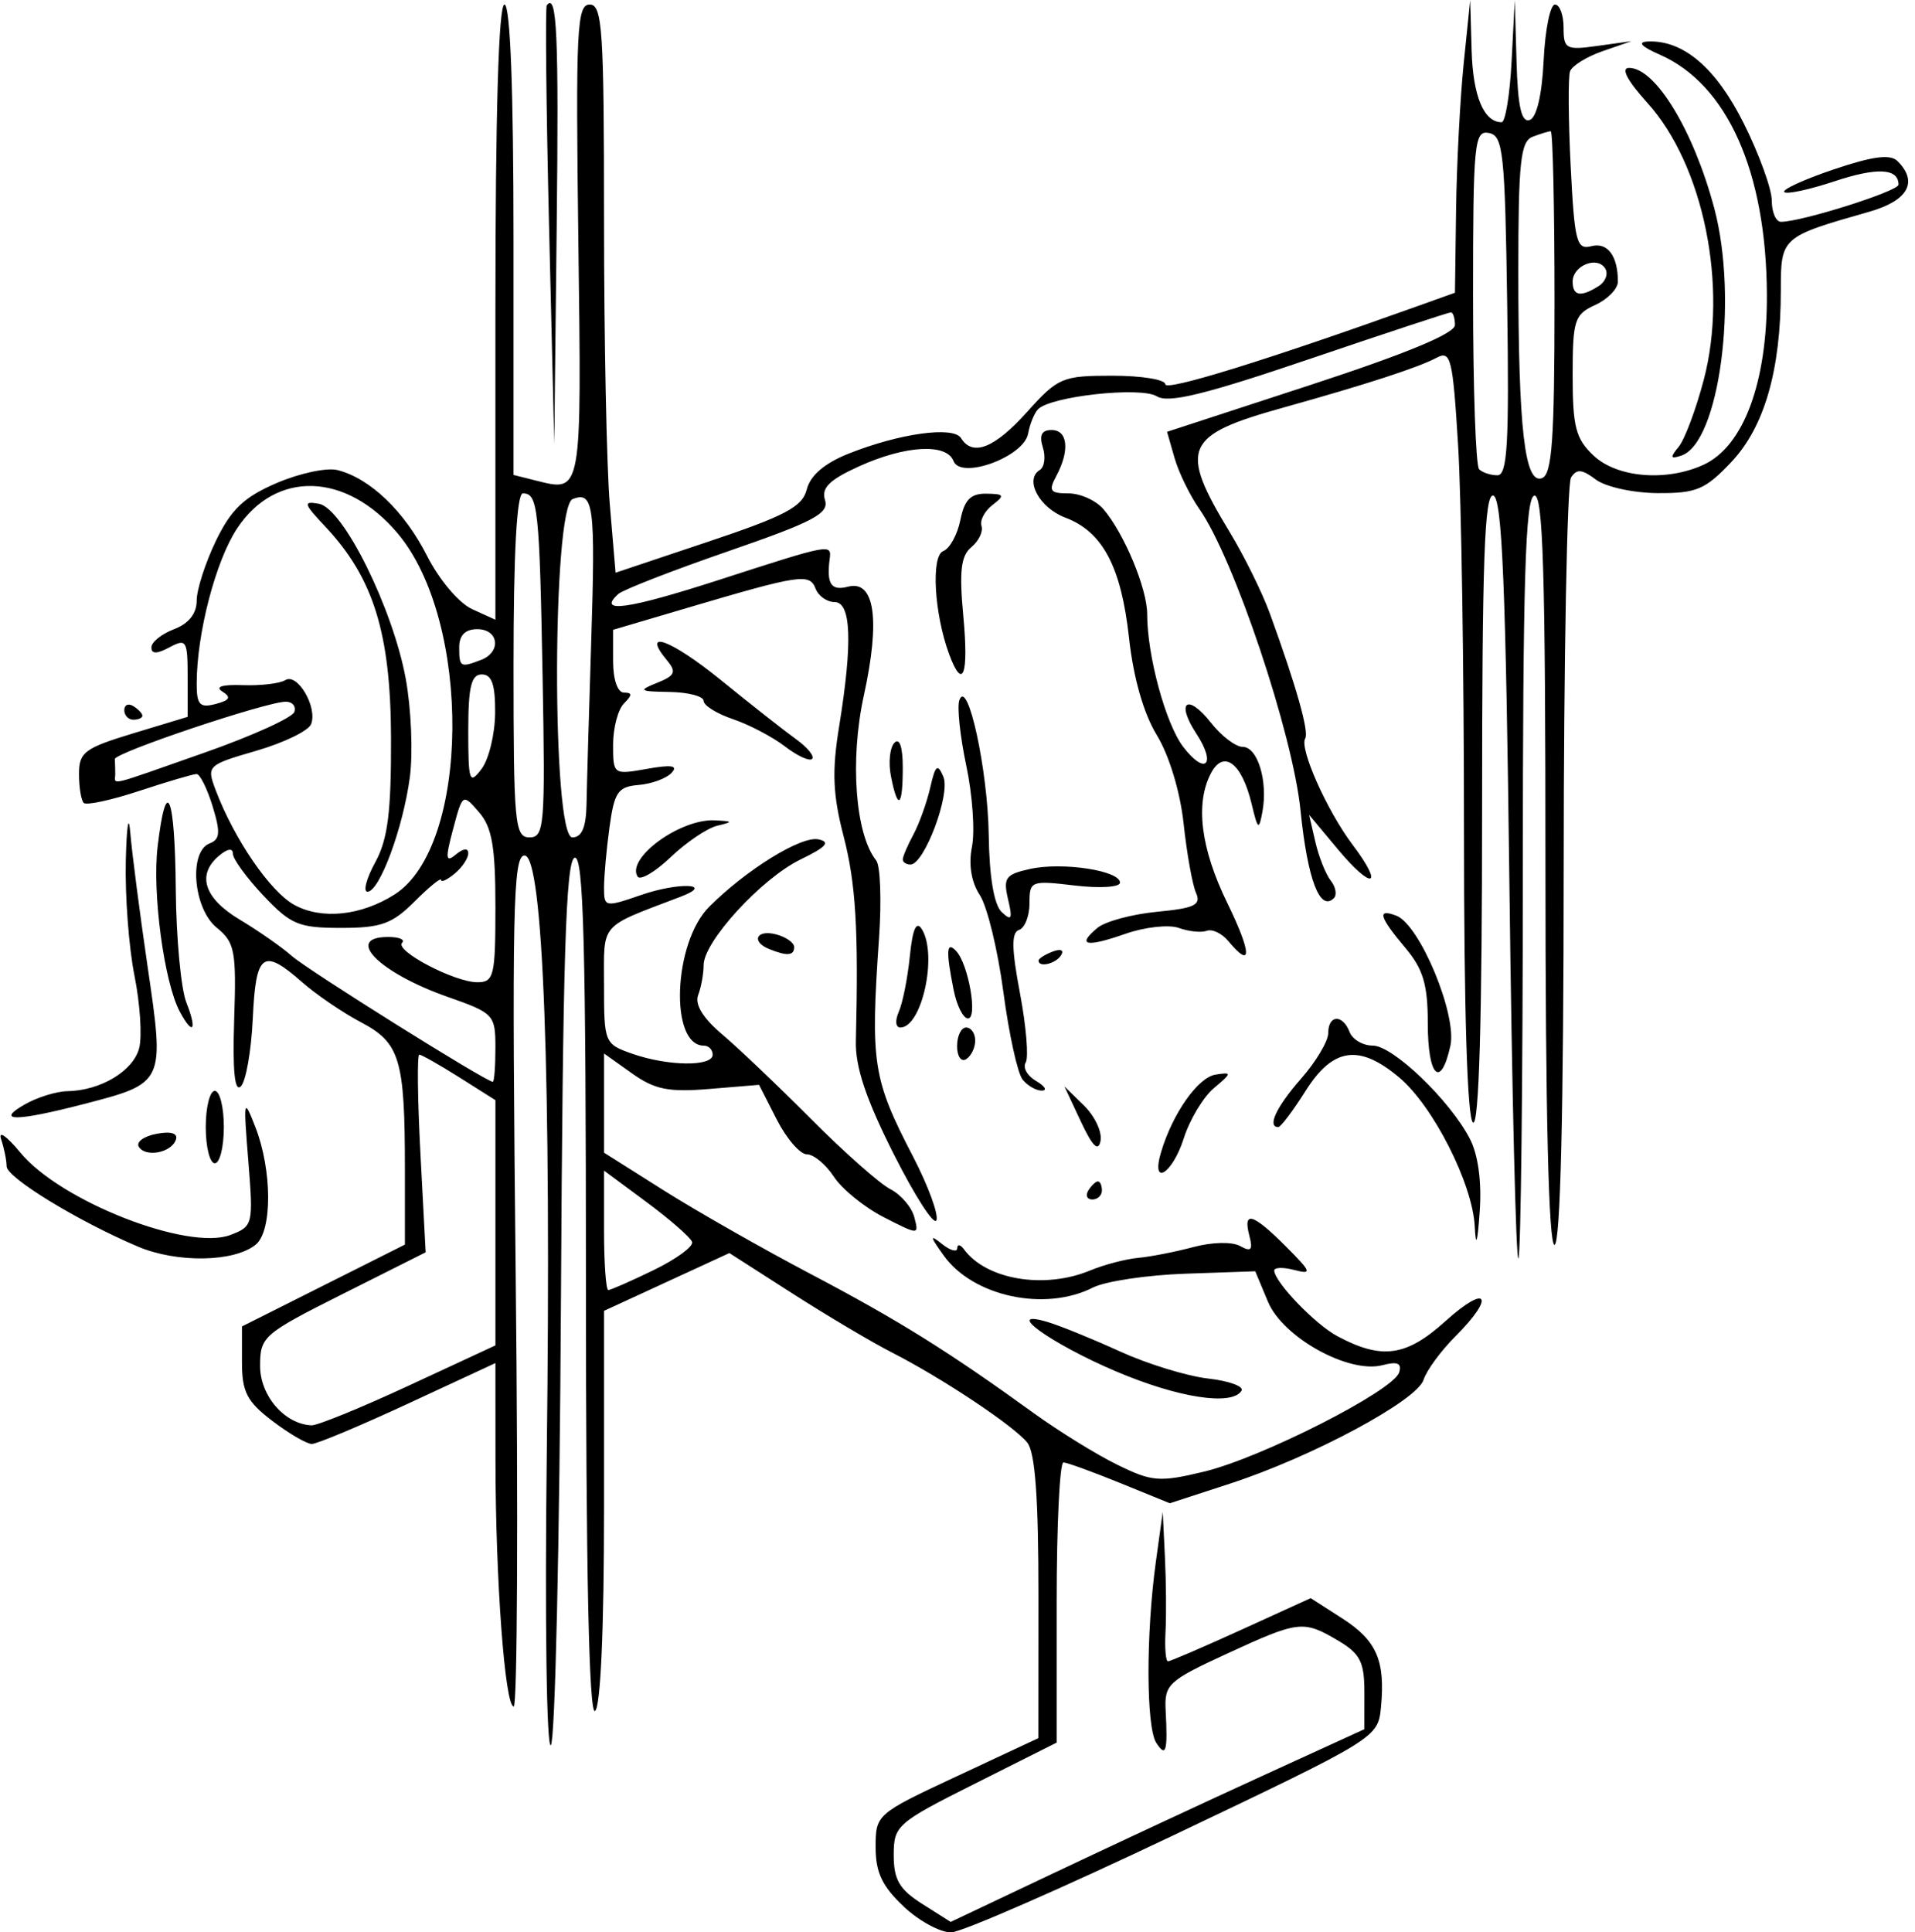 <?xml version="1.0" encoding="UTF-8" standalone="no"?>
<!-- Created with Inkscape (http://www.inkscape.org/) -->

<svg
   xmlns:dc="http://purl.org/dc/elements/1.1/"
   xmlns:cc="http://creativecommons.org/ns#"
   xmlns:rdf="http://www.w3.org/1999/02/22-rdf-syntax-ns#"
   xmlns:svg="http://www.w3.org/2000/svg"
   xmlns="http://www.w3.org/2000/svg"
   xmlns:sodipodi="http://sodipodi.sourceforge.net/DTD/sodipodi-0.dtd"
   xmlns:inkscape="http://www.inkscape.org/namespaces/inkscape"
   width="211.55"
   height="213.44"
   id="svg2"
   version="1.1"
   inkscape:version="0.48.3.1 r9886"
   sodipodi:docname="Close-grip-bench-press-1.svg">
  <defs
     id="defs4" />
  <sodipodi:namedview
     id="base"
     pagecolor="#ffffff"
     bordercolor="#666666"
     borderopacity="1.0"
     inkscape:pageopacity="0.0"
     inkscape:pageshadow="2"
     inkscape:zoom="2.8"
     inkscape:cx="167.40264"
     inkscape:cy="132.1213"
     inkscape:document-units="px"
     inkscape:current-layer="layer1"
     showgrid="false"
     inkscape:window-width="1855"
     inkscape:window-height="1056"
     inkscape:window-x="65"
     inkscape:window-y="24"
     inkscape:window-maximized="1"
     fit-margin-top="0"
     fit-margin-left="0"
     fit-margin-right="0"
     fit-margin-bottom="0" />
  <g
     inkscape:label="Ebene 1"
     inkscape:groupmode="layer"
     id="layer1"
     transform="translate(-106.787,-198.762)">
    <path
       style="fill:#000000"
       d="m 206.622,409.36 c -2.377,-2.22 -3.106,-3.758 -3.106,-6.55 0,-3.616 0.08,-3.686 8.991,-7.849 l 8.991,-4.2 0.009,-15.559 c 0.006,-10.971 -0.36,-16.012 -1.241,-17.097 -1.514,-1.864 -9.423,-7.127 -14.937,-9.939 -2.213,-1.129 -7.161,-4.064 -10.995,-6.521 l -6.972,-4.469 -6.923,3.191 -6.923,3.191 0,21.793 c 0,13.45 -0.383,22.03 -1,22.411 -0.661,0.409 -1,-15.517 -1,-47.024 0,-37.669 -0.262,-47.555 -1.25,-47.226 -0.972,0.324 -1.308,11.167 -1.51,48.793 -0.143,26.607 -0.644,48.761 -1.114,49.231 -0.473,0.473 -0.676,-13.803 -0.455,-31.96 0.511,-42.02 -0.387,-66.314 -2.453,-66.314 -1.283,0 -1.408,6.048 -0.971,47 0.276,25.85 0.175,47 -0.224,47 -0.972,0 -2.009,-13.993 -2.016,-27.217 l -0.006,-10.717 -9.625,4.467 c -5.294,2.457 -10.089,4.467 -10.656,4.467 -0.567,0 -2.536,-1.148 -4.375,-2.551 -2.795,-2.132 -3.344,-3.198 -3.344,-6.49 l 0,-3.939 9,-4.52 9,-4.52 0,-8.365 c 0,-12.11 -0.541,-13.92 -4.839,-16.186 -2.013,-1.061 -4.941,-3.054 -6.506,-4.429 -4.35,-3.822 -5.12,-3.257 -5.458,4 -0.167,3.575 -0.76,6.95 -1.318,7.5 -0.686,0.676 -0.925,-1.716 -0.739,-7.372 0.251,-7.607 0.075,-8.535 -1.932,-10.16 -2.581,-2.09 -3.114,-8.407 -0.784,-9.301 1.156,-0.444 1.219,-1.218 0.332,-4.107 -0.601,-1.958 -1.397,-3.56 -1.77,-3.56 -0.372,0 -3.211,0.836 -6.308,1.858 -3.097,1.022 -5.867,1.622 -6.155,1.333 -0.288,-0.288 -0.524,-1.728 -0.524,-3.199 0,-2.401 0.615,-2.861 6,-4.492 l 6,-1.817 0,-4.377 c 0,-4.067 -0.142,-4.301 -2,-3.306 -1.402,0.75 -2,0.754 -2,0.01 0,-0.583 1.125,-1.488 2.5,-2.01 1.625,-0.618 2.5,-1.723 2.5,-3.16 0,-1.215 0.96,-4.193 2.134,-6.618 1.682,-3.474 3.105,-4.825 6.712,-6.371 2.518,-1.079 5.534,-1.722 6.703,-1.429 3.592,0.902 7.403,4.55 9.9,9.477 1.333,2.631 3.521,5.221 4.967,5.88 l 2.584,1.177 0,-33.979 c 0,-21.986 0.353,-33.979 1,-33.979 0.641,0 1,9.327 1,25.981 l 0,25.981 2.457,0.617 c 5.134,1.288 5.067,1.66 4.706,-26.412 -0.301,-23.368 -0.167,-26.167 1.25,-26.167 1.404,0 1.587,2.739 1.587,23.849 0,13.117 0.287,27.239 0.637,31.382 l 0.637,7.533 10.269,-3.439 c 8.501,-2.847 10.37,-3.84 10.854,-5.769 0.384,-1.529 1.959,-2.88 4.579,-3.929 5.622,-2.25 11.623,-3.085 12.458,-1.734 1.282,2.075 3.707,1.114 7.304,-2.892 3.411,-3.8 3.883,-4 9.427,-4 3.21,0 5.836,0.426 5.836,0.946 0,0.805 11.186,-2.657 27.75,-8.589 l 4.25,-1.522 0.124,-9.167 c 0.068,-5.042 0.448,-12.317 0.843,-16.167 l 0.718,-7 0.157,5.55 c 0.143,5.062 1.347,7.95 3.312,7.95 0.415,0 0.912,-3.038 1.104,-6.75 l 0.35,-6.75 0.196,6.833 c 0.142,4.955 0.539,6.72 1.446,6.421 0.774,-0.256 1.363,-2.763 1.548,-6.583 0.164,-3.394 0.726,-6.171 1.25,-6.171 0.524,0 0.952,1.145 0.952,2.545 0,2.367 0.262,2.509 3.75,2.023 l 3.75,-0.522 -3.192,1.105 c -1.756,0.608 -3.373,1.61 -3.595,2.227 -0.221,0.617 -0.19,5.322 0.069,10.456 0.423,8.393 0.653,9.286 2.28,8.861 1.79,-0.468 2.938,1.06 2.938,3.909 0,0.792 -1.125,1.952 -2.5,2.579 -2.303,1.049 -2.5,1.665 -2.5,7.804 0,5.674 0.344,6.988 2.314,8.839 2.596,2.439 8.011,2.895 12.124,1.021 4.434,-2.02 7.068,-9.091 7.02,-18.846 -0.067,-13.54 -4.388,-23.201 -11.84,-26.469 -2.039,-0.894 -2.495,-1.396 -1.319,-1.449 3.924,-0.178 7.539,2.907 10.612,9.058 1.698,3.399 3.088,7.233 3.088,8.52 0,1.287 0.457,2.34 1.015,2.34 2.28,0 12.985,-3.384 12.985,-4.105 0,-1.813 -2.362,-1.935 -7.087,-0.366 -2.773,0.921 -5.263,1.454 -5.534,1.184 -0.27,-0.27 2.189,-1.396 5.464,-2.502 4.333,-1.463 6.255,-1.711 7.056,-0.911 2.31,2.31 1.15,4.37 -3.15,5.593 -9.705,2.762 -9.75,2.802 -9.75,8.679 0,8.796 -1.811,15.085 -5.456,18.949 -2.888,3.062 -3.865,3.475 -8.163,3.447 -2.697,-0.018 -5.751,-0.689 -6.823,-1.5 -1.524,-1.153 -2.112,-1.2 -2.735,-0.218 -0.437,0.687 -0.801,20.037 -0.809,43 -0.01,27.156 -0.365,41.75 -1.015,41.75 -0.651,0 -1,-14.528 -1,-41.583 0,-32.825 -0.263,-41.494 -1.25,-41.161 -0.973,0.329 -1.25,9.596 -1.25,41.833 0,22.776 -0.218,41.861 -0.484,42.411 -0.266,0.55 -0.716,-18.088 -1,-41.417 -0.398,-32.673 -0.803,-42.513 -1.766,-42.833 -0.984,-0.328 -1.25,7.057 -1.25,34.726 0,23.174 -0.341,34.932 -1,34.524 -0.633,-0.391 -1,-12.292 -1,-32.403 0,-17.482 -0.292,-36.56 -0.649,-42.396 -0.59,-9.65 -0.806,-10.527 -2.381,-9.684 -2.012,1.077 -7.79,2.955 -16.97,5.516 -10.927,3.049 -11.52,4.442 -5.865,13.77 1.601,2.641 3.597,6.691 4.435,9 2.92,8.043 4.334,13.044 3.89,13.762 -0.673,1.09 2.407,7.999 5.239,11.751 3.53,4.677 2.188,5.074 -1.641,0.486 l -3.172,-3.801 0.695,3 c 0.382,1.65 1.147,3.573 1.7,4.274 0.553,0.701 0.708,1.571 0.345,1.933 -1.539,1.539 -2.914,-2.072 -3.679,-9.663 -0.854,-8.475 -7.346,-27.837 -11.163,-33.298 -1.059,-1.515 -2.299,-4.058 -2.756,-5.652 l -0.831,-2.898 15.902,-5.196 c 10.498,-3.431 15.902,-5.673 15.902,-6.598 0,-0.771 -0.202,-1.401 -0.448,-1.401 -0.246,0 -7.281,2.321 -15.632,5.158 -11.544,3.921 -15.584,4.908 -16.851,4.117 -1.767,-1.104 -11.779,-0.006 -13.138,1.441 -0.405,0.431 -0.893,1.639 -1.084,2.685 -0.467,2.559 -7.436,5.114 -8.239,3.021 -0.763,-1.988 -5.324,-1.733 -10.431,0.584 -3.288,1.492 -4.19,2.384 -3.767,3.728 0.466,1.481 -1.256,2.393 -10.677,5.648 -6.178,2.135 -11.653,4.265 -12.167,4.733 -2.385,2.178 1.07,1.692 11.157,-1.569 12.372,-4 12.424,-4.009 12.202,-2.295 -0.358,2.758 0.162,3.54 2.029,3.052 2.95,-0.771 3.587,3.634 1.743,12.046 -1.557,7.102 -0.94,15.312 1.367,18.194 0.459,0.573 0.602,4.398 0.318,8.5 -0.966,13.962 -0.71,15.606 3.767,24.237 1.649,3.178 2.808,6.328 2.576,7 -0.232,0.672 -2.352,-2.603 -4.712,-7.279 -3.067,-6.076 -4.263,-9.641 -4.193,-12.5 0.301,-12.357 -0.002,-17.409 -1.36,-22.65 -1.189,-4.588 -1.293,-7.153 -0.493,-12.087 1.506,-9.283 1.344,-13.763 -0.5,-13.763 -0.842,0 -1.789,-0.672 -2.104,-1.493 -0.654,-1.703 -1.716,-1.544 -14.114,2.12 l -8.25,2.438 0,3.468 c 0,2.031 0.497,3.468 1.2,3.468 0.933,0 0.933,0.267 0,1.2 -0.66,0.66 -1.2,2.705 -1.2,4.545 0,3.318 0.031,3.34 3.75,2.679 2.738,-0.487 3.468,-0.366 2.706,0.449 -0.574,0.614 -2.214,1.212 -3.643,1.331 -2.27,0.188 -2.675,0.776 -3.206,4.645 -0.334,2.437 -0.607,5.44 -0.607,6.674 0,2.192 0.094,2.211 4.13,0.821 4.134,-1.424 8.139,-1.252 4.37,0.188 -9.146,3.494 -8.5,2.747 -8.5,9.82 0,6.339 0.056,6.473 3.149,7.551 3.933,1.371 8.851,1.425 8.851,0.098 0,-0.55 -0.434,-1 -0.965,-1 -3.822,0 -3.395,-11.367 0.576,-15.338 4.111,-4.111 10.169,-7.852 12.069,-7.453 1.368,0.288 0.88,0.839 -1.962,2.217 -4.304,2.086 -10.717,9.07 -10.717,11.672 0,0.956 -0.273,2.449 -0.606,3.317 -0.394,1.026 0.534,2.543 2.65,4.332 1.791,1.514 6.226,5.736 9.856,9.383 3.63,3.647 7.557,7.12 8.725,7.718 1.169,0.598 2.36,1.988 2.648,3.088 0.522,1.997 0.518,1.997 -3.36,0.019 -2.136,-1.09 -4.617,-3.1 -5.513,-4.468 -0.896,-1.368 -2.244,-2.487 -2.994,-2.487 -0.751,0 -2.246,-1.727 -3.322,-3.837 l -1.958,-3.837 -5.492,0.455 c -4.512,0.374 -6.041,0.065 -8.563,-1.731 l -3.07,-2.186 0,5.478 0,5.478 6.596,4.166 c 3.628,2.291 10.94,6.452 16.25,9.246 9.649,5.078 15.249,8.571 24.654,15.379 2.75,1.991 6.888,4.545 9.195,5.677 3.84,1.883 4.652,1.948 9.579,0.766 6.334,-1.519 20.927,-8.936 21.556,-10.956 0.319,-1.024 -0.174,-1.242 -1.832,-0.808 -3.72,0.973 -11.003,-3.056 -12.65,-6.997 l -1.409,-3.373 -7.72,0.267 c -4.246,0.147 -8.845,0.837 -10.22,1.534 -5.291,2.682 -13.204,0.993 -16.453,-3.512 -1.536,-2.129 -1.589,-2.415 -0.25,-1.336 0.937,0.755 1.71,0.98 1.719,0.5 0.008,-0.48 0.346,-0.422 0.75,0.128 2.461,3.349 8.873,4.425 13.92,2.334 1.548,-0.641 3.94,-1.27 5.315,-1.396 1.375,-0.126 4.127,-0.666 6.116,-1.198 2.067,-0.554 4.276,-0.6 5.156,-0.107 1.21,0.677 1.428,0.435 1.017,-1.135 -0.736,-2.814 0.373,-2.49 4.038,1.182 2.826,2.831 2.927,3.115 0.923,2.594 -1.238,-0.322 -2.234,-0.29 -2.214,0.071 0.072,1.306 4.521,5.93 6.964,7.238 4.918,2.632 7.617,2.259 11.943,-1.649 4.633,-4.186 5.573,-2.794 1.12,1.658 -1.615,1.615 -3.206,3.783 -3.534,4.817 -0.729,2.298 -12.304,8.508 -21.359,11.459 l -6.67,2.174 -5.5,-2.24 c -3.025,-1.232 -5.838,-2.253 -6.25,-2.27 -0.412,-0.017 -0.75,6.94 -0.75,15.459 l 0,15.49 -9,4.52 c -8.676,4.357 -9,4.642 -9,7.912 0,2.715 0.628,3.789 3.146,5.384 l 3.146,1.992 11.604,-5.498 c 6.382,-3.024 16.665,-7.814 22.85,-10.644 l 11.246,-5.145 0.004,-4.034 c 0.004,-3.395 -0.456,-4.306 -2.9,-5.75 -3.861,-2.281 -4.331,-2.225 -12.327,1.461 -6.44,2.969 -6.881,3.377 -6.728,6.25 0.24,4.539 0.037,5.239 -1.04,3.574 -1.122,-1.737 -1.144,-12.028 -0.042,-20 l 0.76,-5.5 0.242,5 c 0.133,2.75 0.162,6.463 0.064,8.25 -0.098,1.788 0.025,3.25 0.274,3.25 0.248,0 3.897,-1.57 8.108,-3.489 l 7.656,-3.489 3.489,2.239 c 3.803,2.44 4.769,4.663 4.273,9.83 -0.321,3.345 -0.479,3.442 -22.824,14.078 -12.375,5.891 -23.465,10.737 -24.644,10.771 -1.179,0.033 -3.542,-1.245 -5.25,-2.841 z m -54.676,-57.541 9.571,-4.442 0,-13.545 0,-13.545 -3.98,-2.513 c -2.189,-1.382 -4.183,-2.513 -4.43,-2.513 -0.248,0 -0.191,4.913 0.126,10.917 l 0.576,10.917 -9.145,4.593 c -8.808,4.424 -9.145,4.717 -9.145,7.961 0,3.296 2.712,6.428 5.679,6.559 0.649,0.029 5.486,-1.946 10.75,-4.39 z m 27.058,-12.764 c 2.498,-1.213 4.407,-2.61 4.242,-3.103 -0.164,-0.493 -2.421,-2.468 -5.015,-4.389 l -4.716,-3.493 0,6.596 c 0,3.628 0.213,6.596 0.473,6.596 0.26,0 2.517,-0.993 5.015,-2.206 z m -17.488,-24.559 c 0,-3.642 -0.172,-3.826 -5.25,-5.607 -7.6,-2.667 -11.534,-6.627 -6.583,-6.627 1.192,0 1.879,0.288 1.526,0.64 -0.864,0.864 5.792,4.36 8.303,4.36 1.845,0 2.004,-0.662 2.004,-8.347 0,-6.621 -0.374,-8.779 -1.811,-10.435 -1.804,-2.08 -1.815,-2.074 -2.864,1.856 -0.88,3.297 -0.829,3.758 0.311,2.812 0.821,-0.682 1.364,-0.734 1.364,-0.132 0,0.55 -0.675,1.56 -1.5,2.245 -0.825,0.685 -1.5,0.999 -1.5,0.699 0,-0.3 -1.315,0.77 -2.923,2.378 -2.483,2.483 -3.708,2.923 -8.132,2.923 -4.677,0 -5.553,-0.364 -8.577,-3.571 -1.852,-1.964 -3.368,-4.044 -3.368,-4.622 0,-0.649 -0.574,-0.575 -1.5,0.194 -2.532,2.102 -1.701,4.717 2.25,7.08 2.062,1.234 4.65,3.04 5.75,4.013 1.771,1.568 21.479,13.906 22.212,13.906 0.159,0 0.288,-1.694 0.288,-3.765 z M 150.359,297.579 c 8.36,-5.301 8.586,-30.119 0.364,-39.893 -5.694,-6.769 -13.467,-7.012 -17.74,-0.555 -2.377,3.592 -4.468,11.629 -4.468,17.173 0,2.315 0.342,2.68 2.085,2.225 1.579,-0.413 1.761,-0.747 0.75,-1.379 -0.846,-0.528 -0.018,-0.787 2.258,-0.705 1.976,0.071 4.091,-0.179 4.7,-0.556 1.335,-0.825 3.57,2.985 2.85,4.86 -0.281,0.732 -3.001,2.056 -6.045,2.941 -5.433,1.579 -5.515,1.659 -4.504,4.34 2.04,5.41 6.027,11.232 8.69,12.689 3.017,1.651 7.364,1.203 11.06,-1.141 z m -2.119,-3.567 c 1.39,-2.543 1.769,-5.533 1.743,-13.75 -0.036,-11.569 -1.942,-17.681 -7.281,-23.353 -2.382,-2.53 -2.46,-2.813 -0.686,-2.5 2.676,0.472 8.174,11.557 9.597,19.349 0.602,3.298 0.805,8.18 0.451,10.848 -0.746,5.62 -3.349,12.655 -4.683,12.655 -0.504,0 -0.118,-1.462 0.859,-3.25 z m 18.486,-20.5 c -0.343,-18.656 -0.515,-20.25 -2.178,-20.25 -0.672,0 -1.031,6.615 -1.031,19 0,17.503 0.139,19 1.768,19 1.637,0 1.744,-1.319 1.442,-17.75 z m 4.857,14 c 0.037,-2.062 0.266,-10.05 0.511,-17.75 0.482,-15.198 0.281,-16.766 -2.039,-15.876 -2.281,0.875 -2.318,37.376 -0.038,37.376 1.055,0 1.52,-1.113 1.567,-3.75 z m -42.114,-5.643 c 5.199,-1.828 9.624,-3.838 9.833,-4.466 0.209,-0.628 -0.22,-1.136 -0.953,-1.129 -2.191,0.02 -18.931,5.643 -18.88,6.342 0.026,0.355 0.047,1.096 0.047,1.646 0,1.235 -1.155,1.513 9.953,-2.393 z m 32.015,-4.357 c 0.023,-3.125 -0.365,-4.25 -1.468,-4.25 -1.172,0 -1.5,1.355 -1.5,6.191 0,5.658 0.126,6.024 1.468,4.25 0.808,-1.068 1.482,-3.854 1.5,-6.191 z m -1.55,-5.857 c 2.266,-0.87 1.955,-3.393 -0.418,-3.393 -1.333,0 -2,0.667 -2,2 0,2.202 0.124,2.273 2.418,1.393 z m 118.582,-39.5 c 0,-10.391 -0.188,-18.893 -0.418,-18.893 -0.23,0 -1.13,0.273 -2,0.607 -1.34,0.514 -1.582,2.786 -1.582,14.86 0,17.429 0.707,23.582 2.625,22.846 1.099,-0.422 1.375,-4.313 1.375,-19.421 z m -5.228,0.37 c -0.246,-16.924 -0.441,-18.77 -2.022,-19.073 -1.615,-0.31 -1.75,1.079 -1.75,18.07 0,10.124 0.3,18.707 0.667,19.073 0.367,0.367 1.277,0.667 2.022,0.667 1.102,0 1.305,-3.503 1.083,-18.737 z m 10.106,-2.166 c 0.758,-0.48 1.081,-1.354 0.718,-1.941 -0.875,-1.417 -3.596,-0.318 -3.596,1.452 0,1.593 0.896,1.745 2.878,0.489 z M 230.056,350.24 c -7.242,-3.088 -12.591,-6.953 -7.541,-5.448 1.375,0.41 4.975,1.875 8,3.255 3.025,1.38 7.404,2.726 9.73,2.99 2.327,0.264 3.987,0.873 3.691,1.352 -1.052,1.702 -7.015,0.778 -13.88,-2.15 z M 122.016,336.459 c -6.637,-2.816 -14.498,-7.622 -14.499,-8.865 -5.6e-4,-0.643 -0.274,-1.993 -0.608,-3 -0.334,-1.007 0.623,-0.339 2.126,1.487 4.415,5.362 18.504,10.884 23.207,9.096 2.497,-0.949 2.542,-1.138 1.975,-8.193 -0.551,-6.853 -0.511,-7.043 0.783,-3.721 1.851,4.752 1.879,11.453 0.055,12.967 -2.357,1.956 -8.707,2.068 -13.039,0.23 z m 147.685,-2.251 c -0.245,-4.704 -4.596,-13.273 -8.339,-16.423 -4.428,-3.725 -7.322,-3.312 -10.346,1.477 -1.389,2.2 -2.744,4 -3.013,4 -1.267,0 -0.212,-2.244 2.513,-5.347 1.65,-1.879 3,-4.145 3,-5.035 0,-2.036 1.595,-2.115 2.362,-0.118 0.317,0.825 1.468,1.5 2.559,1.5 2.229,0 8.522,6.039 10.73,10.298 0.909,1.753 1.314,4.741 1.085,8 -0.251,3.564 -0.424,4.083 -0.551,1.648 z m -42.685,-3.946 c 0.34,-0.55 0.816,-1 1.059,-1 0.243,0 0.441,0.45 0.441,1 0,0.55 -0.477,1 -1.059,1 -0.582,0 -0.781,-0.45 -0.441,-1 z m 8.038,-4.25 c 1.274,-4.265 4.076,-8.244 6.017,-8.547 1.829,-0.285 1.818,-0.195 -0.188,1.497 -1.174,0.99 -2.671,3.488 -3.328,5.55 -1.258,3.955 -3.666,5.398 -2.501,1.5 z m -105.538,-2.75 c 0,-2.2 0.45,-4 1,-4 0.55,0 1,1.8 1,4 0,2.2 -0.45,4 -1,4 -0.55,0 -1,-1.8 -1,-4 z m -7.395,2.17 c -0.32,-0.518 0.556,-1.158 1.946,-1.424 1.595,-0.305 2.39,-0.07 2.155,0.636 -0.484,1.453 -3.351,2.004 -4.102,0.789 z m 104.071,-2.777 -1.824,-3.893 2.172,2.125 c 1.194,1.169 2.015,2.921 1.824,3.893 -0.246,1.251 -0.881,0.629 -2.172,-2.125 z M 109.516,320.762 c 1.375,-0.786 3.491,-1.445 4.703,-1.465 3.677,-0.059 7.311,-2.241 7.946,-4.772 0.331,-1.317 0.095,-4.915 -0.524,-7.995 -0.619,-3.081 -1.049,-8.789 -0.957,-12.684 0.092,-3.896 0.317,-5.283 0.498,-3.083 0.181,2.2 1.048,8.892 1.925,14.871 1.874,12.771 1.877,12.766 -7.052,15.082 -7.473,1.939 -9.881,1.956 -6.54,0.047 z m 110.237,-2.75 c -0.555,-0.688 -1.511,-5.043 -2.125,-9.68 -0.614,-4.636 -1.784,-9.449 -2.6,-10.694 -0.949,-1.448 -1.261,-3.376 -0.867,-5.348 0.339,-1.696 0.056,-5.728 -0.63,-8.958 -0.686,-3.231 -1.03,-6.481 -0.766,-7.222 0.913,-2.563 3.145,7.68 3.247,14.901 0.065,4.621 0.584,7.702 1.432,8.5 1.094,1.029 1.219,0.777 0.702,-1.419 -0.557,-2.367 -0.278,-2.748 2.449,-3.347 3.568,-0.784 9.921,0.187 9.921,1.516 0,0.501 -2.238,0.643 -5,0.315 -4.85,-0.574 -5,-0.516 -5,1.964 0,1.406 -0.518,2.729 -1.151,2.94 -0.862,0.287 -0.836,2.051 0.101,7.016 0.688,3.648 0.972,7.085 0.63,7.638 -0.342,0.553 0.175,1.47 1.149,2.037 0.974,0.567 1.264,1.045 0.643,1.061 -0.62,0.017 -1.581,-0.532 -2.136,-1.22 z m 44.763,-6.173 c 0,-4.326 -0.506,-6.024 -2.5,-8.394 -2.875,-3.417 -3.136,-4.364 -0.974,-3.534 2.588,0.993 6.724,10.939 5.972,14.361 -1.061,4.832 -2.498,3.433 -2.498,-2.433 z m -52,2.482 c 0,-1.132 0.45,-2.059 1,-2.059 0.55,0 1,0.648 1,1.441 0,0.793 -0.45,1.719 -1,2.059 -0.55,0.34 -1,-0.309 -1,-1.441 z m -85.869,-3.814 c -1.725,-3.222 -3.054,-13.1 -2.45,-18.202 0.958,-8.089 1.918,-5.838 2.008,4.707 0.046,5.362 0.573,10.988 1.172,12.5 1.213,3.062 0.729,3.721 -0.73,0.995 z m 79.432,0.005 c 0.427,-0.963 0.975,-3.721 1.218,-6.129 0.302,-2.999 0.716,-3.944 1.315,-3 1.778,2.807 0.025,10.879 -2.363,10.879 -0.531,0 -0.605,-0.769 -0.169,-1.75 z m 6.062,-2.375 c -0.871,-4.356 -0.802,-5.463 0.27,-4.325 1.357,1.441 2.413,7.45 1.31,7.45 -0.525,0 -1.236,-1.406 -1.579,-3.125 z m 9.375,-3.268 c 0,-0.216 0.698,-0.661 1.552,-0.989 0.89,-0.341 1.291,-0.174 0.941,0.393 -0.587,0.95 -2.493,1.405 -2.493,0.596 z m -29.75,-1.269 c -2.047,-0.826 -1.417,-2.194 0.75,-1.627 1.1,0.288 2,0.921 2,1.406 0,0.953 -0.78,1.016 -2.75,0.221 z m 50.712,-0.883 c -0.705,-0.85 -1.773,-1.362 -2.372,-1.138 -0.599,0.224 -1.99,0.083 -3.09,-0.314 -1.1,-0.396 -3.758,-0.104 -5.906,0.649 -4.345,1.524 -5.435,1.291 -3.085,-0.659 0.857,-0.711 3.818,-1.51 6.58,-1.775 4.165,-0.4 4.9,-0.759 4.304,-2.1 -0.395,-0.89 -1.01,-4.317 -1.365,-7.617 -0.381,-3.534 -1.596,-7.556 -2.957,-9.785 -1.467,-2.403 -2.59,-6.328 -3.075,-10.749 -0.864,-7.867 -2.909,-11.729 -7.037,-13.287 -2.875,-1.085 -4.546,-4.198 -2.825,-5.262 0.521,-0.322 0.673,-1.447 0.339,-2.501 -0.423,-1.332 -0.13,-1.916 0.959,-1.916 1.801,0 2.037,2.253 0.532,5.066 -0.889,1.661 -0.698,1.934 1.345,1.934 1.309,0 3.05,0.787 3.868,1.75 2.299,2.706 4.823,8.776 4.823,11.602 0,4.579 2.04,12.095 3.972,14.633 2.452,3.222 3.716,1.995 1.472,-1.429 -2.32,-3.541 -0.999,-4.53 1.614,-1.208 1.148,1.459 2.72,2.653 3.495,2.653 1.646,0 2.799,3.779 2.181,7.148 -0.389,2.119 -0.508,2.033 -1.203,-0.876 -1.069,-4.469 -3.072,-5.997 -4.461,-3.403 -1.788,3.341 -1.17,8.334 1.782,14.38 2.713,5.557 2.761,7.398 0.111,4.204 z m -65.261,-7.129 c -1.263,-2.044 4.73,-6.405 8.535,-6.21 2.034,0.104 2.061,0.165 0.264,0.595 -1.1,0.264 -3.412,1.825 -5.137,3.471 -1.726,1.645 -3.373,2.61 -3.661,2.144 z m 29.299,-1.892 c 0,-0.311 0.528,-1.549 1.174,-2.75 0.646,-1.201 1.482,-3.534 1.86,-5.184 0.572,-2.503 0.813,-2.701 1.454,-1.196 0.812,1.907 -2.112,9.696 -3.639,9.696 -0.466,0 -0.848,-0.255 -0.848,-0.566 z m -1.306,-9.184 c -0.297,-1.512 -0.124,-3.178 0.383,-3.7 0.569,-0.586 0.923,0.469 0.923,2.75 0,4.379 -0.554,4.782 -1.306,0.95 z m -11.708,-3.298 c -1.367,-1.051 -3.948,-2.405 -5.735,-3.009 -1.788,-0.604 -3.25,-1.513 -3.25,-2.021 0,-0.507 -1.688,-0.951 -3.75,-0.986 -3.381,-0.057 -3.517,-0.157 -1.386,-1.01 1.973,-0.79 2.156,-1.197 1.107,-2.461 -2.954,-3.559 0.401,-2.338 5.939,2.161 3.299,2.68 7.031,5.615 8.294,6.522 1.263,0.907 2.064,1.888 1.781,2.182 -0.283,0.293 -1.633,-0.327 -3,-1.378 z m -72.985,-4.011 c 0,-0.582 0.45,-0.781 1,-0.441 0.55,0.34 1,0.816 1,1.059 0,0.243 -0.45,0.441 -1,0.441 -0.55,0 -1,-0.477 -1,-1.059 z m 91.119,-6.191 c -1.652,-4.471 -2.014,-10.853 -0.645,-11.379 0.716,-0.275 1.566,-1.821 1.889,-3.435 0.446,-2.23 1.135,-2.928 2.862,-2.904 1.992,0.028 2.078,0.183 0.687,1.25 -0.873,0.67 -1.421,1.713 -1.217,2.318 0.204,0.605 -0.298,1.656 -1.117,2.335 -1.16,0.963 -1.356,2.647 -0.889,7.65 0.607,6.503 -0.057,8.264 -1.571,4.165 z m 80.593,-22.895 c 0.667,-0.808 1.916,-4.144 2.776,-7.413 2.709,-10.296 -0.024,-23.709 -6.23,-30.579 -2.226,-2.463 -2.961,-3.864 -2.029,-3.864 2.928,0 7.127,6.911 9.415,15.5 2.68,10.057 0.562,25.941 -3.644,27.33 -1.213,0.401 -1.268,0.214 -0.287,-0.975 z M 167.441,223.762 c -0.316,-13.2 -0.428,-24.188 -0.25,-24.417 1.125,-1.445 1.332,3.206 1.093,24.518 l -0.268,23.898 -0.574,-24 z"
       id="path3013"
       inkscape:connector-curvature="0" />
  </g>
</svg>
